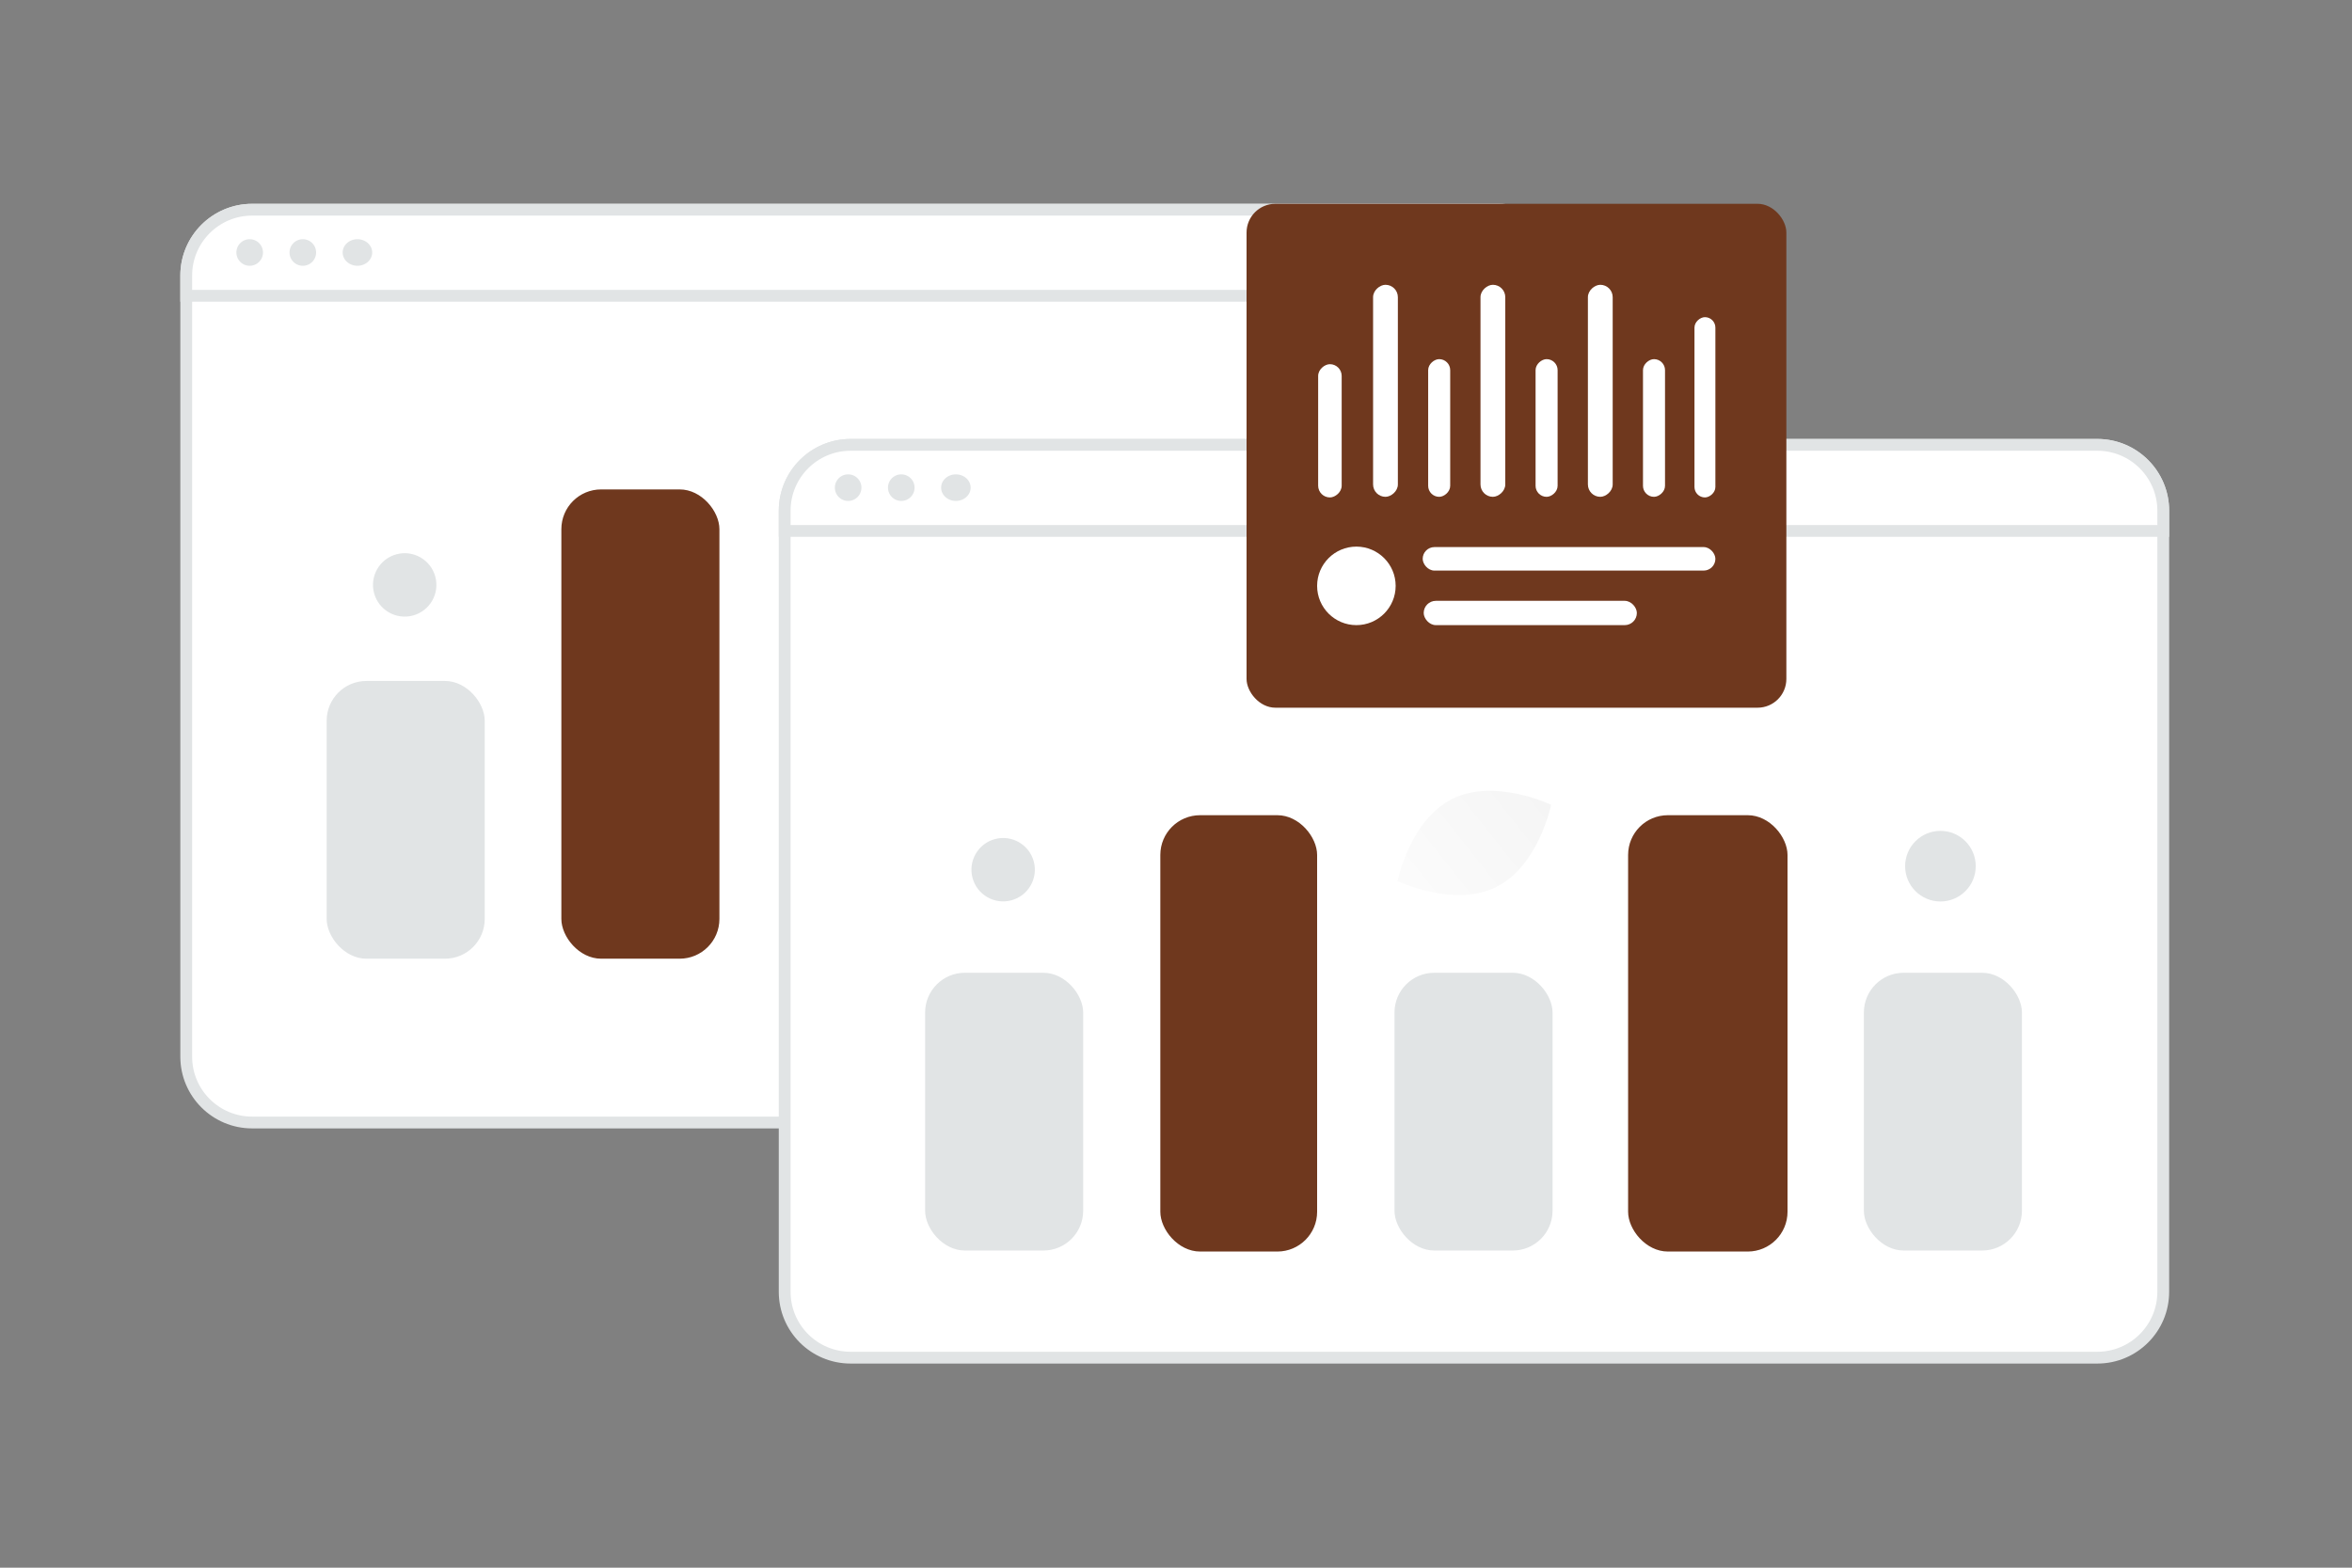 <svg width="900" height="600" viewBox="0 0 900 600" fill="none" xmlns="http://www.w3.org/2000/svg"><rect x="0" y="0" width="900" height="600" fill="#808080" stroke="none"/><path fill="transparent" d="M0 0h900v600H0z"/><path d="M573.558 429.617H96.477c-13.925 0-25.218-11.292-25.218-25.217V105.477c0-13.925 11.293-25.218 25.218-25.218h477.081c13.925 0 25.218 11.293 25.218 25.218V404.4c0 13.925-11.293 25.217-25.218 25.217z" fill="#fff" stroke="#E1E4E5" stroke-width="4.518"/><rect x="214.805" y="187.313" width="60.481" height="179.609" rx="15.212" fill="#6f381e"/><rect x="394.413" y="187.313" width="60.481" height="179.609" rx="15.212" fill="#6f381e"/><rect x="125" y="260.624" width="60.481" height="106.299" rx="15.212" fill="#E1E4E5"/><rect x="304.609" y="260.624" width="60.481" height="106.299" rx="15.212" fill="#E1E4E5"/><rect x="484.218" y="260.624" width="60.481" height="106.299" rx="15.212" fill="#E1E4E5"/><path d="M343.526 230.488c-16.233 8.052-37.778-2.302-37.778-2.302s4.788-23.405 21.03-31.446c16.233-8.052 37.769 2.29 37.769 2.29s-4.788 23.405-21.021 31.458z" fill="url(#a)"/><circle r="13.51" transform="matrix(-1 0 0 1 513.511 222.51)" fill="#E1E4E5"/><circle r="12.132" transform="scale(1 -1) rotate(-75 -68.44 -212.838)" fill="#E1E4E5"/><path d="M598.776 113.208H71.259v-7.731c0-13.925 11.293-25.218 25.218-25.218h477.081c13.925 0 25.218 11.293 25.218 25.218v7.731z" fill="#fff" stroke="#E1E4E5" stroke-width="4.518"/><path d="M95.545 101.721a5.083 5.083 0 1 0 0-10.167 5.083 5.083 0 0 0 0 10.167zm20.332 0a5.083 5.083 0 1 0 0-10.167 5.083 5.083 0 0 0 0 10.167zm20.897 0c3.119 0 5.648-2.276 5.648-5.083 0-2.808-2.529-5.083-5.648-5.083-3.119 0-5.648 2.275-5.648 5.083 0 2.807 2.529 5.083 5.648 5.083z" fill="#E1E4E5"/><path d="M802.558 519.617H325.477c-13.925 0-25.218-11.292-25.218-25.217V195.477c0-13.925 11.293-25.218 25.218-25.218h477.081c13.925 0 25.218 11.293 25.218 25.218V494.4c0 13.925-11.293 25.217-25.218 25.217z" fill="#fff" stroke="#E1E4E5" stroke-width="4.518"/><rect x="444" y="312" width="60" height="167" rx="15.212" fill="#6f381e"/><rect x="623" y="312" width="61" height="167" rx="15.212" fill="#6f381e"/><rect x="354" y="372.31" width="60.481" height="106.299" rx="15.212" fill="#E1E4E5"/><rect x="533.609" y="372.31" width="60.481" height="106.299" rx="15.212" fill="#E1E4E5"/><rect x="713.218" y="372.31" width="60.481" height="106.299" rx="15.212" fill="#E1E4E5"/><path d="M572.526 339.488c-16.233 8.052-37.778-2.302-37.778-2.302s4.788-23.405 21.03-31.446c16.233-8.052 37.769 2.29 37.769 2.29s-4.788 23.405-21.021 31.458z" fill="url(#b)"/><circle r="13.51" transform="matrix(-1 0 0 1 742.511 331.51)" fill="#E1E4E5"/><circle r="12.132" transform="scale(1 -1) rotate(-75 -24.966 -416.557)" fill="#E1E4E5"/><path d="M827.776 203.208H300.259v-7.731c0-13.925 11.293-25.218 25.218-25.218h477.081c13.925 0 25.218 11.293 25.218 25.218v7.731z" fill="#fff" stroke="#E1E4E5" stroke-width="4.518"/><path d="M324.545 191.721a5.083 5.083 0 1 0 0-10.167 5.083 5.083 0 0 0 0 10.167zm20.332 0a5.083 5.083 0 1 0 0-10.167 5.083 5.083 0 0 0 0 10.167zm20.897 0c3.119 0 5.648-2.276 5.648-5.083 0-2.808-2.529-5.083-5.648-5.083-3.119 0-5.648 2.275-5.648 5.083 0 2.807 2.529 5.083 5.648 5.083z" fill="#E1E4E5"/><rect x="477" y="78" width="206.559" height="192.859" rx="11.013" fill="#6f381e"/><rect x="544.397" y="209.384" width="112" height="9" rx="4.5" fill="#fff"/><rect x="525.414" y="190.148" width="81.148" height="9.485" rx="4.742" transform="rotate(-90 525.414 190.148)" fill="#fff"/><rect x="504.397" y="190.384" width="51" height="9" rx="4.5" transform="rotate(-90 504.397 190.384)" fill="#fff"/><rect x="566.515" y="190.148" width="81.148" height="9.485" rx="4.742" transform="rotate(-90 566.515 190.148)" fill="#fff"/><rect x="607.616" y="190.148" width="81.148" height="9.485" rx="4.742" transform="rotate(-90 607.616 190.148)" fill="#fff"/><rect x="544.783" y="229.955" width="81.565" height="9.301" rx="4.651" fill="#fff"/><rect x="546.492" y="190.148" width="52.694" height="8.431" rx="4.215" transform="rotate(-90 546.492 190.148)" fill="#fff"/><rect x="587.593" y="190.148" width="52.694" height="8.431" rx="4.215" transform="rotate(-90 587.593 190.148)" fill="#fff"/><rect x="628.694" y="190.148" width="52.694" height="8.431" rx="4.215" transform="rotate(-90 628.694 190.148)" fill="#fff"/><rect x="648.397" y="190.384" width="69" height="8" rx="4" transform="rotate(-90 648.397 190.384)" fill="#fff"/><circle cx="519.025" cy="224.23" r="15.025" fill="#fff"/><defs><linearGradient id="a" x1="281.19" y1="255.605" x2="415.079" y2="149.699" gradientUnits="userSpaceOnUse"><stop stop-color="#fff"/><stop offset="1" stop-color="#EEE"/></linearGradient><linearGradient id="b" x1="510.19" y1="364.605" x2="644.079" y2="258.699" gradientUnits="userSpaceOnUse"><stop stop-color="#fff"/><stop offset="1" stop-color="#EEE"/></linearGradient></defs></svg>